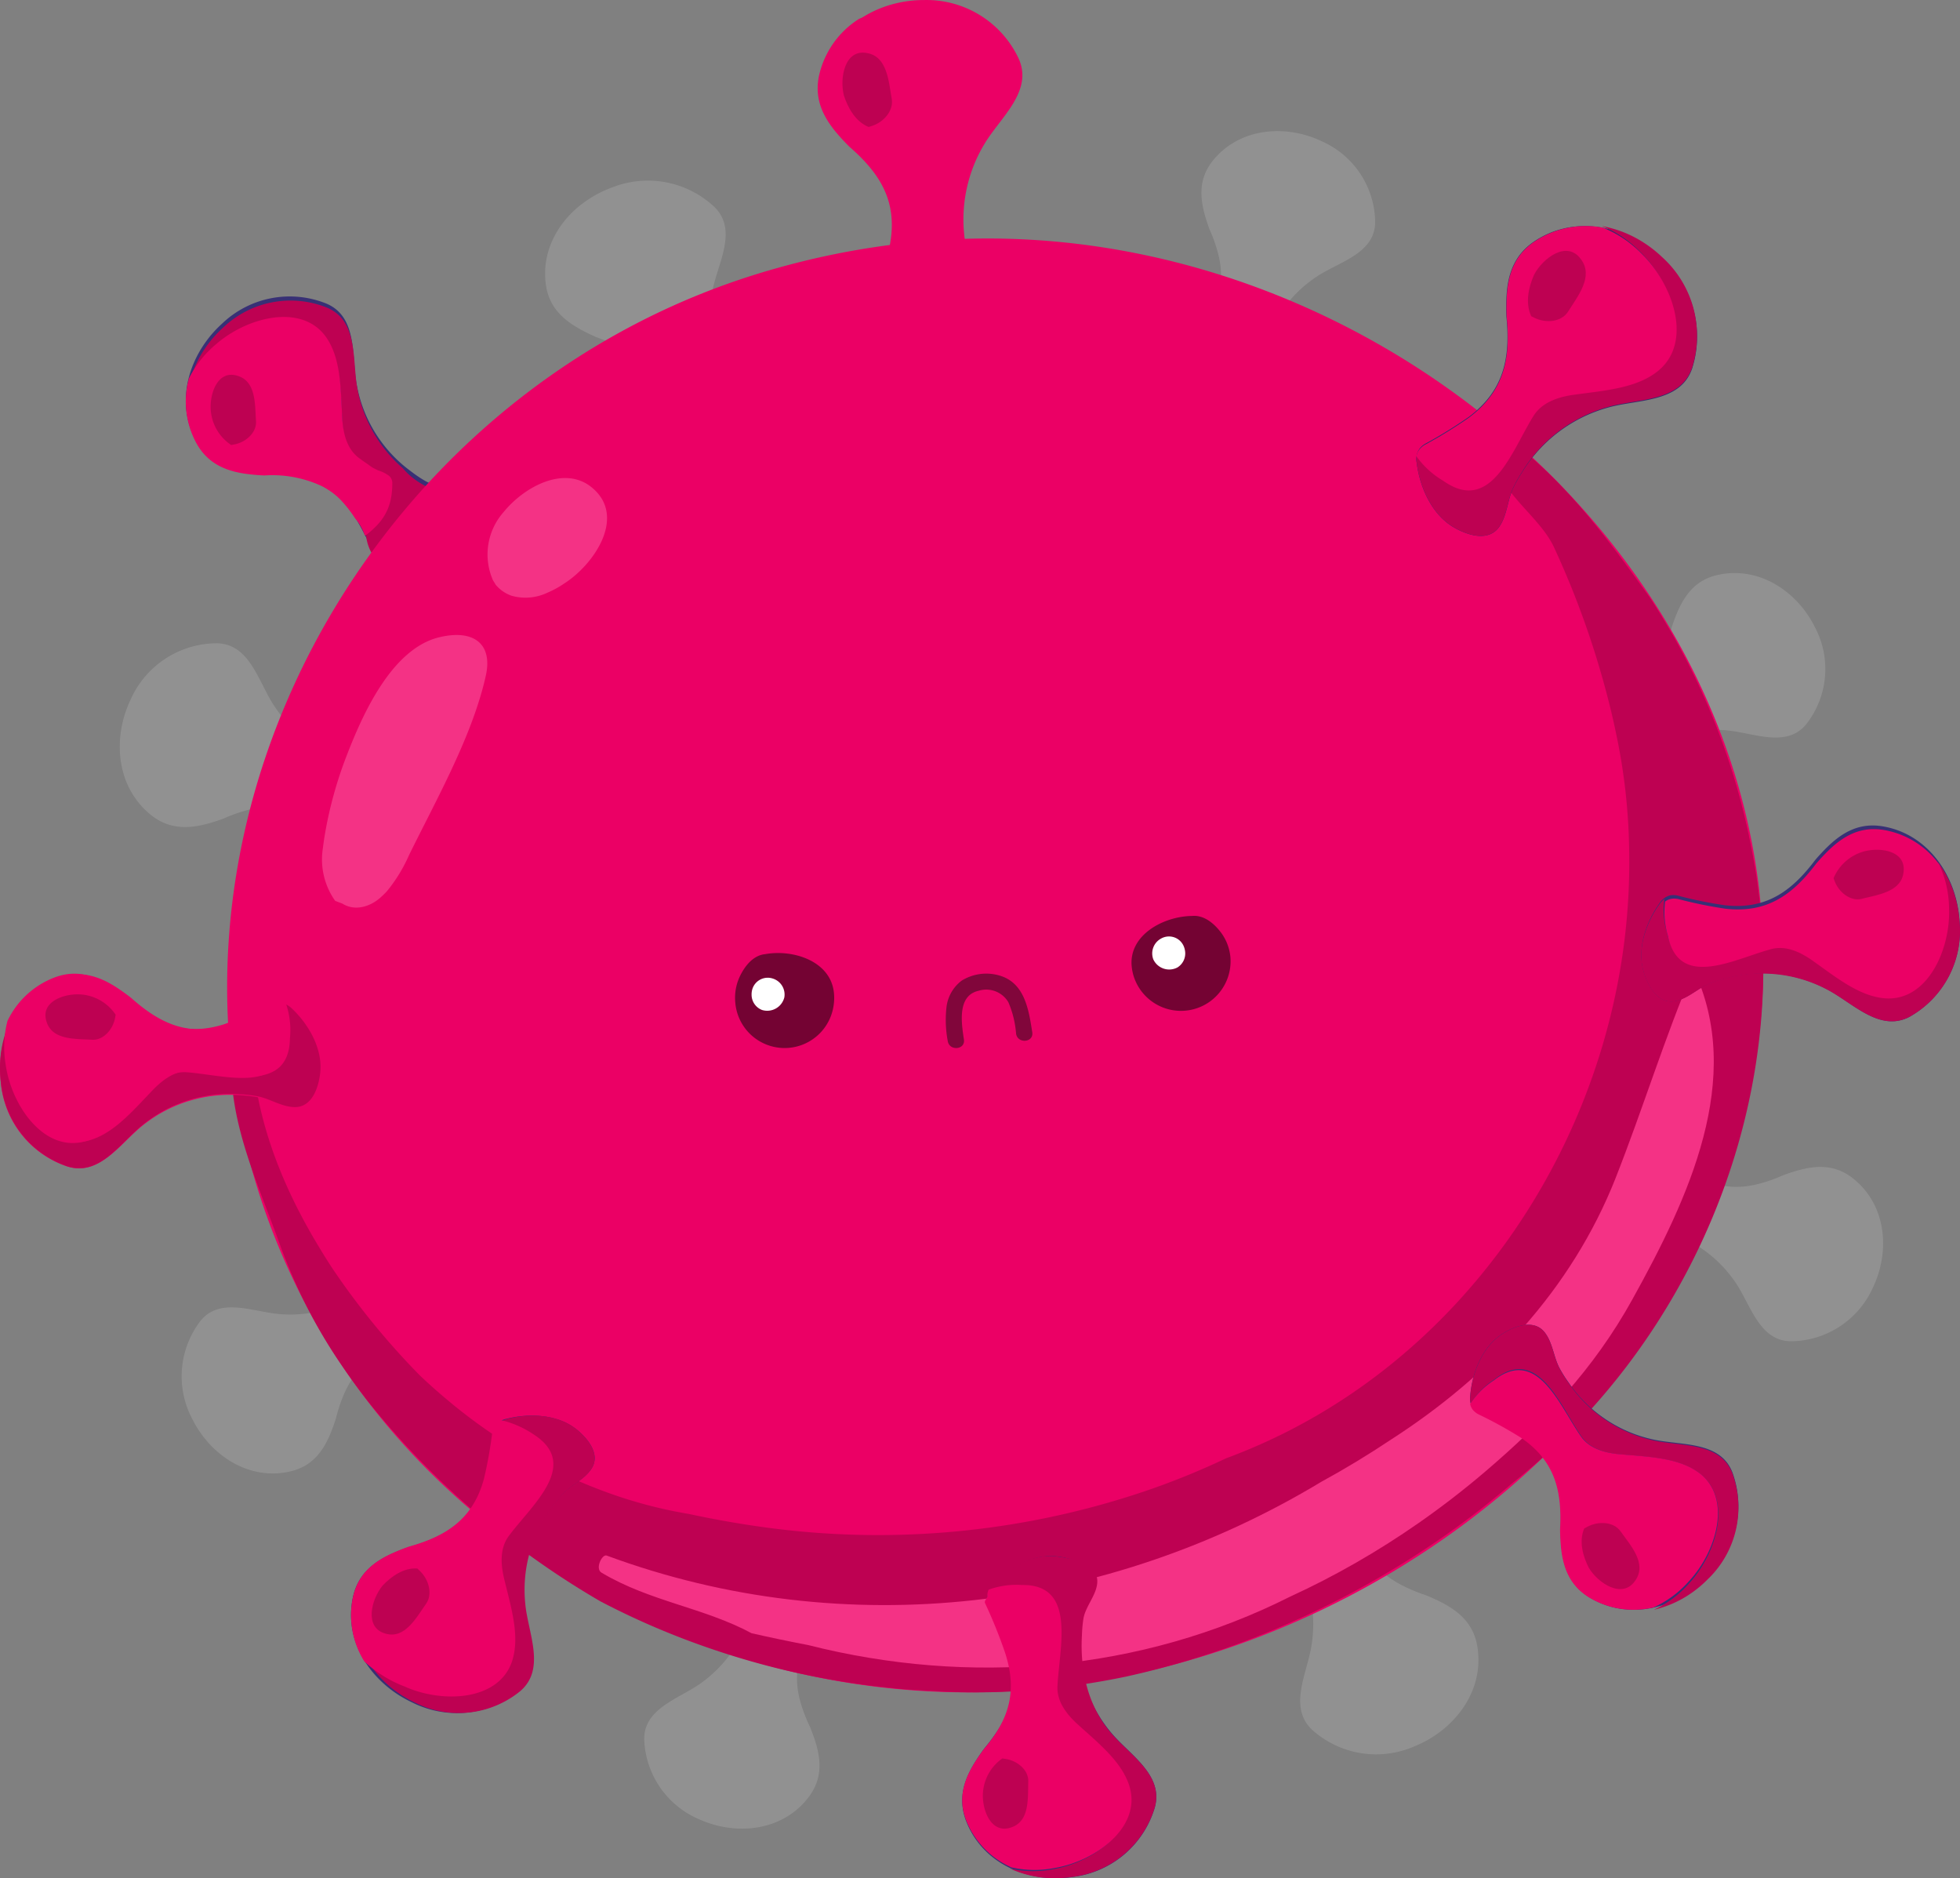 <svg xmlns="http://www.w3.org/2000/svg" xmlns:xlink="http://www.w3.org/1999/xlink" width="272.831" height="261.403" viewBox="0 0 272.831 261.403">
  <rect x="0" y="0" width="272.831" height="261.403" fill="#808080" stroke="none"/>
  <defs>
    <clipPath id="clip-path">
      <path id="Clip_44" data-name="Clip 44" d="M0,0H44.616V26.99H0Z" fill="none"/>
    </clipPath>
    <clipPath id="clip-path-2">
      <path id="Clip_54" data-name="Clip 54" d="M0,0H28.15V46.62H0Z" fill="none"/>
    </clipPath>
    <clipPath id="clip-path-3">
      <path id="Clip_95" data-name="Clip 95" d="M0,0H44.359V27.25H0Z" fill="none"/>
    </clipPath>
    <clipPath id="clip-path-4">
      <path id="Clip_98" data-name="Clip 98" d="M0,0H44.359V22.173H0Z" fill="none"/>
    </clipPath>
  </defs>
  <g id="emo" transform="translate(0.001 -0.758)">
    <path id="Fill_1" data-name="Fill 1" d="M20.665,1.381q-.63-.3-1.287-.531C18.943.694,18.5.558,18.053.444c-.2-.05-.394-.094-.591-.136L17.333.281c-.2-.039-.394-.076-.592-.108l-.05-.008Q16.4.122,16.107.089l-.076-.01c-.209-.022-.419-.04-.629-.053l-.037,0q-.656-.037-1.308-.014h-.013a12.333,12.333,0,0,0-3.309.575L10.7.595q-.222.072-.441.153l-.045.016a11.19,11.19,0,0,0-1.367.621l-.069.038c-.118.065-.236.133-.352.2l-.1.062q-.162.1-.32.205l-.1.065c-.122.084-.243.169-.362.258l-.038.027q-.2.15-.393.311l-.076.065c-.1.084-.2.169-.3.257-.04.037-.079.074-.119.112-.084.077-.164.155-.245.236l-.124.125c-.082.084-.161.169-.239.256l-.107.117c-.112.127-.223.257-.33.391C3.74,6.4,3.739,8.822,4.346,11.252c.051.2.1.405.163.607.07.241.145.481.223.721q.18.551.379,1.1A20.66,20.66,0,0,1,6.4,17.424c.029.135.058.268.085.4.077.4.137.8.175,1.193.013.131.023.263.03.394a10.185,10.185,0,0,1-.062,1.954,9.856,9.856,0,0,1-.455,1.94q-.134.389-.3.779a13.029,13.029,0,0,1-1.35,2.36q-.219.308-.45.608c-1.074,1.4-2.312,2.681-3.488,4a2.591,2.591,0,0,0-.366.518,1.88,1.88,0,0,0-.126.28.01.01,0,0,1,0,.005,1.615,1.615,0,0,0-.054.2l0,.026a1.473,1.473,0,0,0-.026.182v.01a1.956,1.956,0,0,0,.015.42,2.646,2.646,0,0,0,.1.414h0c.023.071.049.141.077.214s.062.148.1.225c.077.165.16.33.246.5s.176.329.271.492q.284.49.617.966t.712.917c.126.149.257.293.39.434a11.05,11.05,0,0,0,.84.8q.33.282.683.533c.157.111.316.217.478.317q.121.075.245.147c.115.065.231.127.348.186s.211.105.319.154c.145.066.293.127.442.184a6.837,6.837,0,0,0,1,.293A7.42,7.42,0,0,0,9.9,39.54c.088-.02.177-.042.263-.068s.165-.051.246-.08l.12-.047a3.047,3.047,0,0,0,.455-.235,2.6,2.6,0,0,0,.341-.255q.087-.077.167-.163a2.257,2.257,0,0,0,.222-.281,2.6,2.6,0,0,0,.33-.7c.458-1.527-.016-3.155.14-4.712.008-.075.015-.149.025-.224.025-.176.052-.35.084-.522q.136-.779.337-1.52a16.679,16.679,0,0,1,.9-2.725q.162-.376.342-.745a17.307,17.307,0,0,1,1-1.786,17.709,17.709,0,0,1,5.139-5.212c3.075-2.065,8.095-3.2,8.157-7.551a12.449,12.449,0,0,0-7.5-11.328" transform="translate(163.254 19.005)" fill="rgba(255,255,255,0.14)"/>
    <path id="Fill_3" data-name="Fill 3" d="M27.128,37.425a2.557,2.557,0,0,1-.6-.832,59.783,59.783,0,0,0-2.992-5.915C20.523,25.842,16.4,24.585,10.9,24.69a27.391,27.391,0,0,1-2.773-.254C5.417,24.022,2.974,23,1.438,20.18c-2.56-4.7-1.491-10.095,1.547-14.126A15.975,15.975,0,0,1,5.031,3.815,13.611,13.611,0,0,1,19.624,1.037c4.372,1.9,3.4,7.44,4.19,11.411a19.171,19.171,0,0,0,7.46,11.863A18.6,18.6,0,0,0,33.158,25.6c1.541.92,3.5,1.092,4.912,2.252,1.888,1.55.789,4.23-.393,5.943-1.88,2.726-5.563,4.011-8.752,4.142a2.413,2.413,0,0,1-1.8-.51" transform="translate(25.867 41.998)" fill="#383075"/>
    <path id="Fill_5" data-name="Fill 5" d="M4.595,3.8a16.005,16.005,0,0,0-2.04,2.233A15,15,0,0,0,0,11.262,14.574,14.574,0,0,1,3.763,6.528C8.05,2.784,15.655.819,18.99,5.593c2.121,3.054,1.982,7.44,2.231,11.516.152,1.777.614,3.941,2.408,5.2.423.312.881.625,1.359.943A12.916,12.916,0,0,0,26.9,24.4a2.35,2.35,0,0,1,.768.7c.112.287.322.884.169.9-4.163,3.167-4.588,8.446-.457,11.444,1.322.953,3.108.322,4.642-.14.4-.154.8-.33,1.181-.523a11.848,11.848,0,0,0,2.092-1.322,10.333,10.333,0,0,0,1.031-.967,9.387,9.387,0,0,0,2.127-3.644A2.8,2.8,0,0,0,37.4,27.866c-1.444-.634-2.878-1.153-4.2-1.817a14.257,14.257,0,0,1-1.285-.721,10.412,10.412,0,0,1-1.193-.878,8.955,8.955,0,0,1-1.078-1.089q-.543-.467-1.05-.973a19.3,19.3,0,0,1-5.263-9.972c-.787-3.961.181-9.485-4.178-11.381A13.574,13.574,0,0,0,4.595,3.8" transform="translate(26.442 42.573)" fill="#be0152"/>
    <path id="Fill_7" data-name="Fill 7" d="M23.579,28.052a7.1,7.1,0,0,1,1.359,2.415c2.606-1.958,3.814-3.94,3.8-7.36a1.271,1.271,0,0,0-.623-1.117,5.066,5.066,0,0,0-1.356-.639c-.255-.125-.5-.246-.723-.361a8,8,0,0,1-.684-.48c-.2-.133-.391-.266-.58-.4s-.373-.264-.55-.394c-1.806-1.269-2.271-3.453-2.425-5.249-.25-4.115-.111-8.542-2.247-11.626C16.192-1.976,8.532.007,4.215,3.788A14.69,14.69,0,0,0,.425,8.566a12.111,12.111,0,0,0,1.018,8.95c1.544,2.838,4,3.869,6.718,4.286a27.47,27.47,0,0,0,2.786.257,16.254,16.254,0,0,1,8.059,1.52c.254.134.5.278.746.433a9.4,9.4,0,0,1,2.095,1.77c.321.352.628.728.919,1.113s.561.773.813,1.157" transform="translate(25.867 44.872)" fill="#eb0065"/>
    <path id="Fill_9" data-name="Fill 9" d="M2.864,9.772a6.385,6.385,0,0,1-2.8-4.445C-.282,2.963.852-.765,3.731.138,6.352.9,6.161,4.125,6.318,6.456c.106,1.553-1.37,2.917-3,3.231-.145.029-.294.058-.45.085" transform="translate(29.316 52.92)" fill="#be0152"/>
    <path id="Fill_11" data-name="Fill 11" d="M36.487,7.521c-.205-.416-.432-.822-.676-1.217s-.507-.776-.786-1.144c-.122-.161-.249-.319-.378-.474-.027-.034-.055-.067-.084-.1-.129-.153-.261-.306-.4-.453L34.132,4.1c-.134-.145-.27-.286-.409-.424-.019-.018-.035-.037-.055-.054q-.224-.222-.46-.433l-.027-.026q-.491-.439-1.019-.825l-.01-.008A12.384,12.384,0,0,0,29.2.714L29.166.7C29.02.648,28.873.6,28.725.548L28.68.534A11.007,11.007,0,0,0,27.219.168C27.192.163,27.166.16,27.14.155c-.133-.023-.267-.043-.4-.061L26.618.079c-.126-.015-.253-.028-.38-.039-.039,0-.079-.008-.118-.01-.148-.011-.3-.02-.445-.024l-.047,0c-.168,0-.335-.005-.5,0-.034,0-.068,0-.1,0-.131,0-.261.01-.393.018-.055,0-.109.009-.165.013-.111.009-.225.02-.337.033L23.953.09c-.117.015-.233.033-.349.051-.052.009-.1.016-.157.026-.168.029-.335.062-.5.1-2.876.646-4.393,2.54-5.439,4.82q-.131.285-.252.577c-.1.232-.188.466-.277.7q-.2.541-.392,1.1A20.448,20.448,0,0,1,15.245,11.2c-.061.124-.121.246-.186.367-.19.362-.392.71-.61,1.043-.072.111-.145.221-.222.328a10.265,10.265,0,0,1-1.273,1.491,9.9,9.9,0,0,1-1.573,1.235q-.349.22-.725.421A13.087,13.087,0,0,1,8.12,17.088q-.367.1-.735.2c-1.721.429-3.493.659-5.241.958a2.639,2.639,0,0,0-.611.177,2.091,2.091,0,0,0-.274.141l0,0a1.845,1.845,0,0,0-.166.121.148.148,0,0,0-.019.018c-.047.04-.093.082-.135.126l-.007.009a1.874,1.874,0,0,0-.25.338,0,0,0,0,1,0,0,2.564,2.564,0,0,0-.181.385,0,0,0,0,0,0,0c-.025.07-.05.14-.073.214s-.044.155-.064.237c-.043.178-.082.358-.118.54s-.068.367-.1.555c-.056.374-.1.755-.119,1.139s-.031.774-.017,1.162c.007.194.017.388.033.582A10.711,10.711,0,0,0,.2,25.145q.082.427.2.843c.053.184.111.366.176.546.033.089.066.178.1.266.049.123.1.244.156.363s.1.214.154.319c.073.142.151.283.231.42a6.778,6.778,0,0,0,.6.85,7.443,7.443,0,0,0,2.319,1.935c.082.039.166.076.249.11s.163.063.245.09c.04.013.082.026.122.037a2.92,2.92,0,0,0,.5.1,2.424,2.424,0,0,0,.426.012,2.12,2.12,0,0,0,.235-.024,2.185,2.185,0,0,0,.348-.082,2.617,2.617,0,0,0,.7-.347c1.316-.91,1.964-2.48,3.061-3.6.053-.053.1-.108.16-.159q.193-.183.393-.358.594-.524,1.217-.98a16.759,16.759,0,0,1,2.412-1.572q.362-.194.735-.371a17.242,17.242,0,0,1,1.905-.774,17.839,17.839,0,0,1,7.3-.88c3.706.3,8.351,2.539,11.13-.833A12.423,12.423,0,0,0,36.487,7.521" transform="translate(216.139 80.512)" fill="rgba(255,255,255,0.14)"/>
    <path id="Fill_15" data-name="Fill 15" d="M9.281.962c-.466.171-.924.364-1.37.576s-.883.447-1.306.7c-.185.111-.367.227-.547.345l-.116.076c-.178.119-.355.242-.527.368l-.043.033c-.169.124-.334.252-.5.382-.022.016-.043.034-.064.051-.174.14-.344.285-.512.433l-.03.028c-.346.309-.678.635-.99.974l-.009.01A12.988,12.988,0,0,0,1.235,7.856l-.017.03q-.109.221-.212.446c-.007.015-.014.03-.02.046A11.365,11.365,0,0,0,.439,9.866c-.007.026-.014.052-.021.079-.04.137-.075.276-.109.415-.01.041-.02.082-.029.123-.03.131-.058.263-.083.394-.008.041-.017.081-.024.123-.028.154-.052.308-.073.463,0,.016-.006.033-.008.049-.023.174-.042.349-.056.526,0,.035,0,.069-.008.1-.009.137-.017.275-.022.413,0,.056,0,.115,0,.173,0,.118,0,.238,0,.357,0,.062,0,.125,0,.187,0,.123.01.246.018.37,0,.055,0,.111.009.166.013.179.031.357.053.537.379,3.074,2.235,4.862,4.554,6.2q.291.168.589.326c.236.126.477.246.721.365.369.181.747.357,1.127.527a22.262,22.262,0,0,1,3.836,1.795c.125.077.248.154.37.233.366.237.716.485,1.048.749.109.087.218.177.325.267a10.913,10.913,0,0,1,1.452,1.489,10.419,10.419,0,0,1,1.148,1.777q.2.387.37.8a13.508,13.508,0,0,1,.8,2.758c.047.263.092.525.13.789.271,1.845.326,3.721.455,5.579a2.7,2.7,0,0,0,.123.658,2.057,2.057,0,0,0,.12.3l0,.005a1.941,1.941,0,0,0,.112.186.173.173,0,0,0,.017.023,1.628,1.628,0,0,0,.121.154l.007.008a2,2,0,0,0,.335.3h0a2.757,2.757,0,0,0,.391.232h0c.071.035.144.068.221.1s.161.064.246.093c.185.064.373.125.565.181s.384.11.58.158c.393.1.8.182,1.2.247s.821.113,1.237.142c.207.013.416.023.624.027a11.9,11.9,0,0,0,1.245-.041c.31-.027.617-.066.921-.119.2-.037.4-.078.6-.126.1-.024.2-.05.3-.077.136-.038.27-.08.4-.125s.238-.081.355-.126c.161-.061.318-.127.473-.2a7.607,7.607,0,0,0,.973-.535A7.9,7.9,0,0,0,30.5,37.247c.052-.081.1-.164.144-.247s.085-.163.122-.246c.019-.041.037-.082.053-.124a2.954,2.954,0,0,0,.163-.517,2.614,2.614,0,0,0,.057-.445,2.3,2.3,0,0,0,0-.246,2.321,2.321,0,0,0-.049-.374,2.694,2.694,0,0,0-.3-.768c-.828-1.474-2.434-2.318-3.51-3.585-.052-.061-.1-.12-.151-.184-.117-.148-.229-.3-.34-.448q-.5-.677-.913-1.377A17.289,17.289,0,0,1,24.364,26c-.112-.267-.219-.536-.318-.807a18.611,18.611,0,0,1-.62-2.074,18.376,18.376,0,0,1-.151-7.721c.718-3.84,3.608-8.457.312-11.72A13.52,13.52,0,0,0,9.281.962" transform="translate(75.878 25.903)" fill="rgba(255,255,255,0.14)"/>
    <path id="Fill_17" data-name="Fill 17" d="M1.488,7.89c-.21.444-.4.9-.567,1.359s-.314.93-.437,1.4c-.053.207-.1.415-.147.624-.009.045-.018.089-.028.134q-.064.314-.116.628c0,.017,0,.036-.008.053-.034.2-.061.411-.085.617l-.01.081q-.038.332-.06.665c0,.013,0,.027,0,.04q-.042.693-.021,1.385a.045.045,0,0,1,0,.012A13.065,13.065,0,0,0,.6,18.4c0,.011.007.022.01.033.05.157.1.313.161.468.005.015.012.031.016.047a11.674,11.674,0,0,0,.653,1.449l.039.073c.069.125.139.25.212.374.022.036.044.072.066.108.069.114.141.228.215.34.024.036.046.071.07.106.087.129.177.257.271.384.011.013.018.027.029.04.106.142.213.281.327.418.021.026.046.053.067.08.088.106.178.21.272.314l.117.128q.122.131.248.258c.044.045.088.088.133.132.088.087.178.171.27.255.042.038.083.076.125.113.134.12.27.238.411.351,2.414,1.955,4.977,1.967,7.551,1.335.214-.053.43-.11.644-.171.255-.072.51-.151.765-.232.388-.125.778-.257,1.165-.4a21.829,21.829,0,0,1,3.97-1.345q.212-.047.424-.088.638-.121,1.264-.181c.139-.012.278-.023.418-.031a10.829,10.829,0,0,1,2.068.073,10.578,10.578,0,0,1,2.053.492c.273.1.547.2.822.324a13.782,13.782,0,0,1,2.492,1.437c.216.156.432.316.643.48,1.479,1.143,2.828,2.457,4.216,3.707a2.715,2.715,0,0,0,.546.389,1.971,1.971,0,0,0,.3.134l.007,0a1.8,1.8,0,0,0,.209.058l.027,0a1.929,1.929,0,0,0,.194.028h.01a2.051,2.051,0,0,0,.446-.015,2.754,2.754,0,0,0,.438-.1h0c.074-.024.15-.051.226-.082s.157-.064.239-.1q.263-.121.524-.257c.175-.09.349-.186.523-.286.346-.2.689-.415,1.024-.65s.66-.483.974-.749c.158-.133.312-.27.461-.41a11.506,11.506,0,0,0,.854-.887c.2-.232.391-.473.569-.719.117-.165.231-.333.337-.5.053-.085.106-.172.157-.258.07-.121.135-.244.2-.367s.111-.223.163-.337q.106-.23.2-.469a7.342,7.342,0,0,0,.315-1.054,7.879,7.879,0,0,0,.09-3.19c-.021-.094-.045-.187-.072-.279s-.053-.175-.085-.262c-.014-.043-.032-.084-.049-.125a3.01,3.01,0,0,0-.245-.484,2.821,2.821,0,0,0-.269-.361,2.231,2.231,0,0,0-.174-.178,2.438,2.438,0,0,0-.295-.236,2.746,2.746,0,0,0-.746-.351c-1.614-.491-3.341,0-4.986-.169-.079-.009-.158-.016-.236-.028-.186-.026-.371-.057-.554-.089q-.822-.147-1.608-.365a17.482,17.482,0,0,1-2.879-.962c-.265-.114-.528-.236-.789-.364a18.574,18.574,0,0,1-1.885-1.068,18.716,18.716,0,0,1-5.5-5.462C19.3,5.4,18.123.086,13.512,0A13.179,13.179,0,0,0,1.488,7.89" transform="translate(16.67 90.285)" fill="rgba(255,255,255,0.14)"/>
    <path id="Fill_21" data-name="Fill 21" d="M1.52,24.127q.317.629.691,1.223c.249.4.517.78.8,1.149.126.162.254.319.384.475l.085.1c.131.154.265.306.4.454l.035.037q.2.216.415.425l.055.054q.228.223.466.433l.028.025q.5.439,1.029.824l.01.008a12.339,12.339,0,0,0,2.98,1.6l.032.011c.147.054.3.1.444.152l.046.014a11.082,11.082,0,0,0,1.469.354l.078.012c.135.022.269.041.405.057l.119.014c.127.014.254.025.382.035l.118.009c.149.009.3.016.448.02h.047c.168,0,.335,0,.5,0l.1-.005c.13,0,.263-.012.394-.022l.164-.014c.113-.011.226-.023.339-.037.058-.007.117-.014.176-.023.116-.016.232-.035.348-.055l.159-.027c.166-.032.334-.067.5-.107,2.876-.685,4.377-2.617,5.4-4.935q.128-.289.247-.586c.094-.235.183-.474.27-.715.132-.366.259-.739.381-1.113a21.027,21.027,0,0,1,1.3-3.789c.059-.126.119-.251.182-.374.186-.368.385-.723.6-1.061.07-.113.145-.224.219-.334a10.423,10.423,0,0,1,1.259-1.521,9.981,9.981,0,0,1,1.566-1.266c.231-.153.472-.3.721-.434a13.086,13.086,0,0,1,2.533-1.046c.243-.074.488-.142.735-.207,1.721-.451,3.495-.7,5.244-1.024a2.635,2.635,0,0,0,.61-.186,1.959,1.959,0,0,0,.274-.146l0,0a1.727,1.727,0,0,0,.166-.124c.005-.006.011-.012.019-.019a1.493,1.493,0,0,0,.134-.13l.007-.008a1.946,1.946,0,0,0,.247-.345h0a2.676,2.676,0,0,0,.177-.392s0,0,0,0c.025-.069.049-.142.07-.218s.044-.157.063-.24q.061-.271.112-.548c.034-.186.065-.373.09-.562.053-.378.089-.764.108-1.154s.022-.783,0-1.176c-.009-.2-.022-.393-.039-.588a10.873,10.873,0,0,0-.17-1.164c-.057-.287-.128-.571-.21-.85q-.082-.279-.182-.55c-.033-.09-.068-.18-.1-.269-.05-.123-.1-.245-.16-.365s-.1-.214-.159-.321c-.073-.142-.152-.283-.236-.421a6.948,6.948,0,0,0-.609-.855A7.488,7.488,0,0,0,33.713.344c-.082-.04-.166-.075-.25-.109S33.3.172,33.217.146L33.093.109a3,3,0,0,0-.507-.1,2.418,2.418,0,0,0-.428-.008c-.078.005-.155.013-.234.026a2.564,2.564,0,0,0-.349.086,2.607,2.607,0,0,0-.7.36c-1.31.935-1.942,2.53-3.031,3.675-.053.055-.1.11-.159.163-.129.124-.258.246-.39.365-.393.359-.8.693-1.211,1a16.641,16.641,0,0,1-2.4,1.617q-.361.2-.732.384a17.5,17.5,0,0,1-1.9.8,17.729,17.729,0,0,1-7.308.968c-3.717-.261-8.4-2.477-11.149.964A12.66,12.66,0,0,0,1.52,24.127" transform="translate(25.293 174.211)" fill="rgba(255,255,255,0.14)"/>
    <path id="Fill_25" data-name="Fill 25" d="M38.862,20.6q.3-.634.532-1.291c.157-.438.294-.883.409-1.333.048-.2.093-.394.135-.593.008-.043.018-.085.026-.128.039-.2.075-.4.107-.595a.437.437,0,0,0,.007-.051c.031-.194.055-.39.077-.585,0-.025.007-.05.009-.076.022-.21.04-.42.052-.63,0-.013,0-.026,0-.039a13.041,13.041,0,0,0,.01-1.312s0-.008,0-.012a12.242,12.242,0,0,0-.595-3.316c0-.011-.008-.022-.011-.032-.048-.148-.1-.295-.156-.441-.006-.015-.011-.029-.018-.045a10.927,10.927,0,0,0-.634-1.369l-.039-.069c-.067-.118-.135-.236-.207-.353-.02-.034-.042-.068-.063-.1-.068-.109-.138-.215-.21-.321-.021-.034-.044-.067-.066-.1-.085-.122-.172-.242-.262-.362l-.029-.037c-.1-.134-.207-.265-.316-.394-.021-.025-.045-.05-.066-.075-.086-.1-.173-.2-.263-.295l-.113-.12c-.078-.082-.159-.164-.239-.243l-.128-.124c-.085-.081-.174-.16-.262-.239-.04-.036-.078-.072-.119-.107-.129-.111-.26-.222-.4-.33C33.705,3.65,31.253,3.658,28.79,4.277c-.2.051-.411.107-.616.166-.243.071-.486.147-.73.226-.371.121-.743.25-1.113.384a20.986,20.986,0,0,1-3.791,1.3c-.137.032-.272.06-.407.086q-.61.121-1.209.181-.2.02-.4.033a10.426,10.426,0,0,1-1.98-.055,10.078,10.078,0,0,1-1.97-.45q-.395-.133-.791-.3a13.178,13.178,0,0,1-2.4-1.344q-.314-.219-.619-.449C11.342,2.988,10.04,1.752,8.7.578A2.7,2.7,0,0,0,8.175.213,1.965,1.965,0,0,0,7.89.089H7.884a1.646,1.646,0,0,0-.2-.053l-.026,0A1.752,1.752,0,0,0,7.472,0H7.461a1.927,1.927,0,0,0-.425.017,2.623,2.623,0,0,0-.42.1h0C6.544.147,6.472.172,6.4.2s-.15.062-.227.1c-.167.079-.334.162-.5.248s-.333.179-.5.274q-.5.287-.976.623c-.318.224-.629.464-.927.717-.15.128-.3.258-.439.392a10.931,10.931,0,0,0-.811.847c-.189.222-.37.45-.537.685-.112.157-.22.318-.32.48-.051.082-.1.164-.148.247-.066.116-.128.232-.188.349s-.106.213-.154.32c-.066.147-.128.295-.184.445a6.694,6.694,0,0,0-.294,1A7.368,7.368,0,0,0,.13,9.952c.021.09.044.177.07.263s.052.167.083.248c.014.04.031.08.048.119a2.9,2.9,0,0,0,.239.456,2.505,2.505,0,0,0,.26.339A2.185,2.185,0,0,0,1,11.545a2.494,2.494,0,0,0,.285.22A2.621,2.621,0,0,0,2,12.093c1.552.454,3.2-.028,4.778.122.076.008.151.015.226.025.178.025.357.051.532.082q.788.133,1.542.333a16.824,16.824,0,0,1,2.765.891c.254.107.508.219.757.338a17.5,17.5,0,0,1,1.815,1,17.852,17.852,0,0,1,5.3,5.133c2.1,3.075,3.272,8.1,7.689,8.149A12.629,12.629,0,0,0,38.862,20.6" transform="translate(221.887 159.265)" fill="rgba(255,255,255,0.14)"/>
    <path id="Fill_27" data-name="Fill 27" d="M7.9,39.041c.428.184.865.35,1.308.492s.892.265,1.345.366c.2.044.4.082.6.117l.128.023c.2.033.4.064.6.089l.05.005c.2.024.391.044.588.059l.076.007c.21.015.422.026.631.032h.038q.66.018,1.313-.029h.012a12.356,12.356,0,0,0,3.3-.691l.032-.011c.146-.054.292-.11.436-.169l.044-.019a11.169,11.169,0,0,0,1.352-.672l.066-.041c.118-.069.233-.141.348-.216l.1-.066c.106-.071.212-.144.315-.218l.1-.069c.12-.088.238-.179.355-.272.012-.011.024-.02.037-.03q.195-.158.383-.327c.026-.022.049-.045.074-.068.1-.088.192-.178.287-.27l.117-.116c.08-.08.158-.162.237-.246l.12-.132c.078-.087.155-.177.232-.267l.1-.122c.107-.133.214-.267.318-.406,1.766-2.37,1.687-4.813,1-7.245-.058-.2-.12-.4-.185-.608q-.118-.36-.248-.721-.2-.548-.417-1.1a20.9,20.9,0,0,1-1.415-3.736c-.035-.135-.068-.269-.1-.4-.093-.4-.165-.8-.217-1.2-.016-.132-.032-.264-.045-.4a10.537,10.537,0,0,1,0-1.973,9.951,9.951,0,0,1,.393-1.974c.08-.264.173-.529.276-.8A13.178,13.178,0,0,1,23.257,13.2q.21-.318.43-.628c1.031-1.451,2.23-2.783,3.366-4.151a2.705,2.705,0,0,0,.35-.534,1.817,1.817,0,0,0,.116-.287l0-.005a1.861,1.861,0,0,0,.047-.2.176.176,0,0,0,0-.025,1.811,1.811,0,0,0,.02-.185V7.175a1.916,1.916,0,0,0-.031-.422h0a2.761,2.761,0,0,0-.111-.415,0,0,0,0,1,0,0c-.025-.07-.052-.14-.085-.213s-.067-.148-.1-.224c-.082-.165-.17-.328-.263-.491s-.187-.326-.287-.488c-.2-.324-.418-.643-.652-.953s-.481-.613-.744-.9q-.2-.217-.405-.424a11.054,11.054,0,0,0-.87-.782c-.227-.183-.462-.356-.7-.517-.162-.106-.324-.208-.489-.3C22.761.989,22.677.943,22.592.9c-.116-.063-.235-.121-.354-.177s-.215-.1-.326-.145c-.149-.061-.3-.118-.45-.171a6.735,6.735,0,0,0-1.01-.262A7.4,7.4,0,0,0,17.427.17c-.09.023-.176.049-.263.077S17,.3,16.921.337L16.8.388a3,3,0,0,0-.45.252,2.591,2.591,0,0,0-.331.269,2.2,2.2,0,0,0-.164.171,2.342,2.342,0,0,0-.212.29,2.6,2.6,0,0,0-.307.724c-.409,1.556.122,3.184.016,4.759-.005.076-.011.151-.017.227-.02.178-.042.355-.067.53q-.11.791-.288,1.545a16.633,16.633,0,0,1-.811,2.779c-.1.258-.2.512-.317.763a17.635,17.635,0,0,1-.946,1.836,17.8,17.8,0,0,1-4.981,5.432C4.914,22.152-.083,23.461,0,27.86A12.569,12.569,0,0,0,7.9,39.041" transform="translate(89.674 215.024)" fill="rgba(255,255,255,0.14)"/>
    <path id="Fill_29" data-name="Fill 29" d="M22.787,39.672c.457-.187.906-.4,1.342-.625s.862-.479,1.274-.748c.18-.117.356-.24.532-.365l.113-.081c.172-.126.343-.254.51-.387l.044-.034c.162-.13.321-.265.479-.4l.062-.052c.168-.149.331-.3.493-.455.01-.009.019-.019.029-.028q.5-.485.952-1.014l.009-.01a13.069,13.069,0,0,0,1.927-3l.014-.033c.068-.15.134-.3.2-.455l.02-.047a11.5,11.5,0,0,0,.493-1.516c.008-.027.013-.054.02-.081.034-.139.065-.28.094-.421.009-.042.016-.083.024-.126.026-.132.048-.265.07-.4.007-.042.012-.083.019-.125.022-.155.041-.312.057-.469l.007-.049c.016-.176.029-.353.037-.531,0-.035,0-.07,0-.106q.01-.207.01-.416c0-.057,0-.116,0-.174,0-.119,0-.239-.01-.36l-.01-.188c-.008-.122-.018-.247-.03-.372-.005-.056-.01-.111-.015-.167-.019-.179-.042-.359-.07-.539-.48-3.083-2.385-4.822-4.735-6.091-.2-.106-.395-.209-.6-.308-.238-.118-.481-.232-.727-.343-.374-.171-.754-.334-1.138-.494a21.979,21.979,0,0,1-3.873-1.681c-.127-.072-.252-.146-.377-.222q-.558-.339-1.065-.719c-.113-.084-.225-.171-.333-.258a10.942,10.942,0,0,1-1.492-1.452,10.388,10.388,0,0,1-1.2-1.751c-.14-.255-.272-.52-.4-.795a13.88,13.88,0,0,1-.888-2.751q-.086-.394-.156-.79c-.331-1.848-.448-3.735-.64-5.6a2.772,2.772,0,0,0-.144-.658,2.011,2.011,0,0,0-.132-.3l0-.005a1.738,1.738,0,0,0-.116-.184c-.005-.009-.012-.014-.018-.022a1.883,1.883,0,0,0-.125-.152l-.009-.008a2.038,2.038,0,0,0-.341-.289h0a2.743,2.743,0,0,0-.4-.221h0C12.5.769,12.431.738,12.352.709s-.16-.058-.246-.085q-.28-.087-.567-.164T10.957.318c-.394-.086-.8-.156-1.2-.209s-.82-.087-1.235-.1C8.313,0,8.1,0,7.9,0A11.369,11.369,0,0,0,6.661.083c-.306.036-.611.086-.91.151-.2.042-.4.091-.593.145-.1.028-.2.057-.292.087-.134.043-.266.09-.4.139S4.235.7,4.12.745c-.157.067-.311.139-.463.214a7.439,7.439,0,0,0-.948.571A7.886,7.886,0,0,0,.484,3.838c-.048.084-.093.169-.136.255S.27,4.26.235,4.344c-.018.042-.033.084-.048.127A3.106,3.106,0,0,0,.043,5,2.576,2.576,0,0,0,0,5.445c0,.083,0,.166.008.249a2.474,2.474,0,0,0,.061.375,2.754,2.754,0,0,0,.319.764C1.261,8.289,2.885,9.087,4,10.327c.054.059.107.119.159.18q.179.22.351.441.516.666.954,1.357a17.546,17.546,0,0,1,1.5,2.66c.121.265.234.532.342.8a18.783,18.783,0,0,1,.685,2.067A18.752,18.752,0,0,1,8.395,25.6c-.583,3.89-3.3,8.633.083,11.81a13.317,13.317,0,0,0,14.309,2.261" transform="translate(174.176 204.102)" fill="rgba(255,255,255,0.14)"/>
    <path id="Fill_31" data-name="Fill 31" d="M76.685,4.083c-61.348,17-96.4,88.63-64.9,145.847,18.858,34.249,57.817,54.237,96.589,52.282,44.3-2.233,88.653-32.219,101.618-75.551C229.969,59.884,168.884-1.8,102.975.04a110.366,110.366,0,0,0-26.29,4.043" transform="translate(31.616 33.95)" fill="#eb0065"/>
    <path id="Fill_33" data-name="Fill 33" d="M176.723,0c-3.276,6.68,4.843,10.551,7.364,15.878a123,123,0,0,1,7.757,21.955q.5,1.987.914,4a83.3,83.3,0,0,1,1.828,16.3q.074,3.889-.193,7.737c-2.276,33.25-23.476,64.9-55.913,76.88a107.471,107.471,0,0,1-10,4.131,115.925,115.925,0,0,1-53.5,5.571c-3.794-.493-7.57-1.159-11.305-1.959a64,64,0,0,1-10.5-2.688,73.405,73.405,0,0,1-22.977-13.082q-2.036-1.691-3.958-3.516a104.865,104.865,0,0,1-12.157-14.878q-.883-1.341-1.712-2.725C7.695,105.954,4.1,97.483,3.089,88.457a4.4,4.4,0,0,0-2.851-3.9c-1.359,10.176,3.412,19.62,6.693,28.885.373.993.757,1.96,1.157,2.917a72.263,72.263,0,0,0,7.4,13.623c1.149,1.694,2.352,3.331,3.608,4.931a116.5,116.5,0,0,0,32.31,27.758c2.518,1.316,5.056,2.518,7.633,3.619A112.03,112.03,0,0,0,83.2,173.511a111.187,111.187,0,0,0,14.878,1.658,99.116,99.116,0,0,0,13.382-.152,103.792,103.792,0,0,0,13.138-1.895,120.037,120.037,0,0,0,15.878-4.681A126.972,126.972,0,0,0,169.645,153q4.508-3.208,8.7-6.817c24.208-19.142,37.909-50.7,34.361-81.388q-.407-3.547-1.126-7.078a96.792,96.792,0,0,0-11.879-31.176q-1.067-1.8-2.212-3.543c-5.74-8-11.625-16.1-19.546-21.982A12.511,12.511,0,0,1,176.723,0" transform="translate(32.191 60.968)" fill="#be0152"/>
    <path id="Fill_35" data-name="Fill 35" d="M.421,30.987a2.731,2.731,0,0,1,.831-.712,63.381,63.381,0,0,0,6.016-3.709c4.869-3.641,5.842-8.144,5.25-14.006a29.5,29.5,0,0,1,.028-2.98c.2-2.926,1.076-5.621,3.934-7.506C21.242-1.069,27.063-.4,31.606,2.485A17.049,17.049,0,0,1,34.16,4.472,14.617,14.617,0,0,1,38.382,19.8c-1.636,4.829-7.6,4.278-11.745,5.469a20.423,20.423,0,0,0-11.938,9,19.707,19.707,0,0,0-1.2,2.123c-.842,1.723-.851,3.827-1.96,5.436-1.48,2.151-4.422,1.213-6.342.1C2.138,40.154.453,36.339.036,32.948a2.592,2.592,0,0,1,.385-1.961" transform="translate(197.169 32.226)" fill="#302d6d"/>
    <path id="Fill_37" data-name="Fill 37" d="M34.16,4.281a17.126,17.126,0,0,0-2.555-2A15.913,15.913,0,0,0,25.823,0a15.56,15.56,0,0,1,5.366,3.627c4.36,4.277,7.118,12.279,2.329,16.285-3.064,2.549-7.743,2.788-12.059,3.414-1.878.321-4.14,1.008-5.32,3.047-2.943,4.816-5.815,13.593-12.4,8.871a12.069,12.069,0,0,1-3.694-3.4A3.65,3.65,0,0,0,.035,32.9c.417,3.407,2.1,7.242,5.159,9.017,1.922,1.116,4.863,2.059,6.343-.1,1.107-1.617,1.118-3.731,1.959-5.463a19.838,19.838,0,0,1,1.2-2.134,20.435,20.435,0,0,1,11.938-9.041c4.145-1.2,10.109-.643,11.745-5.5a14.738,14.738,0,0,0-4.222-15.4" transform="translate(197.169 32.226)" fill="#be0152"/>
    <path id="Fill_39" data-name="Fill 39" d="M3.717,35.438c6.63,4.718,9.519-4.054,12.481-8.867,1.188-2.038,3.463-2.725,5.351-3.045,4.342-.626,9.05-.864,12.134-3.412,4.817-4,2.043-12-2.343-16.277A15.665,15.665,0,0,0,25.94.212a12.823,12.823,0,0,0-9.4,1.869c-2.876,1.894-3.754,4.6-3.958,7.54a29.581,29.581,0,0,0-.028,2.994c.6,5.888-.383,10.411-5.282,14.067a63.8,63.8,0,0,1-6.053,3.726,2.746,2.746,0,0,0-.836.715A2.064,2.064,0,0,0,0,32.04a12.125,12.125,0,0,0,3.717,3.4" transform="translate(197.169 32.226)" fill="#eb0065"/>
    <path id="Fill_41" data-name="Fill 41" d="M.454,9.091c-.861-1.852-.367-4.038.4-5.776C2.07,1,5.446-1.537,7.376,1.163c1.8,2.4-.434,5.124-1.789,7.284-.9,1.44-3.062,1.67-4.688.866C.756,9.244.609,9.17.454,9.091" transform="translate(212.69 35.675)" fill="#be0152"/>
    <g id="Group_45" data-name="Group 45" transform="translate(0 136.368)">
      <path id="Clip_44-2" data-name="Clip 44" d="M0,0H44.616V26.99H0Z" transform="translate(0 0)" fill="none"/>
      <g id="Group_45-2" data-name="Group 45" transform="translate(0 0)" clip-path="url(#clip-path)">
        <path id="Fill_43" data-name="Fill 43" d="M38.946,4.274a2.577,2.577,0,0,0-1,.236,60.461,60.461,0,0,1-6.153,2.5c-5.46,1.672-9.413-.063-13.522-3.721A27.1,27.1,0,0,0,16,1.674C13.671.222,11.144-.6,8.128.522,3.1,2.387.373,7.136.036,12.142a15.851,15.851,0,0,0,.085,3.012,13.569,13.569,0,0,0,9.257,11.58c4.567,1.416,7.462-3.379,10.668-5.849a19.35,19.35,0,0,1,13.445-4.061,18.9,18.9,0,0,1,2.276.259c1.773.311,3.372,1.456,5.207,1.5,2.45.064,3.373-2.666,3.6-4.721.361-3.272-1.593-6.633-3.927-8.805a2.437,2.437,0,0,0-1.7-.785" transform="translate(0 0)" fill="#eb0065"/>
      </g>
    </g>
    <g id="Group_48" data-name="Group 48" transform="translate(-0.001 140.557)">
      <path id="Fill_46" data-name="Fill 46" d="M.121,10.805A16.183,16.183,0,0,1,.036,7.753,15.186,15.186,0,0,1,1.527,2.079a14.769,14.769,0,0,0-.248,6.1c.8,5.691,5.3,12.215,10.978,10.776,3.622-.93,6.4-4.368,9.271-7.315,1.286-1.255,3.06-2.6,5.253-2.376,5.263.415,13.473,3.073,13.577-4.563a11.413,11.413,0,0,0-.51-4.7,3.413,3.413,0,0,1,.8.579c2.334,2.2,4.288,5.606,3.926,8.919-.226,2.083-1.149,4.848-3.6,4.783-1.834-.047-3.433-1.207-5.206-1.522a18.449,18.449,0,0,0-2.276-.262,19.177,19.177,0,0,0-13.445,4.114c-3.206,2.5-6.1,7.358-10.668,5.925A13.712,13.712,0,0,1,.121,10.805" transform="translate(0 0)" fill="#be0152"/>
    </g>
    <path id="Fill_49" data-name="Fill 49" d="M39.055,9.192c-.1,7.593-8.264,4.95-13.494,4.538-2.18-.225-3.944,1.114-5.222,2.363-2.852,2.931-5.615,6.35-9.215,7.275C5.478,24.8,1.008,18.311.212,12.652A14.655,14.655,0,0,1,.459,6.588,11.978,11.978,0,0,1,7.02.525c3-1.127,5.509-.3,7.823,1.16A27.821,27.821,0,0,1,17.1,3.31C21.188,7,25.115,8.744,30.544,7.06a59.779,59.779,0,0,0,6.115-2.518,2.557,2.557,0,0,1,.995-.238,1.944,1.944,0,0,1,.9.216,11.335,11.335,0,0,1,.505,4.672" transform="translate(0.575 136.272)" fill="#eb0065"/>
    <path id="Fill_51" data-name="Fill 51" d="M9.772,2.834A6.392,6.392,0,0,0,5.308.053C2.941-.273-.78.89.145,3.77c.778,2.621,4,2.407,6.335,2.549,1.555.1,2.909-1.394,3.211-3.034.028-.144.055-.294.082-.451" transform="translate(6.323 139.146)" fill="#be0152"/>
    <g id="Group_55" data-name="Group 55" transform="translate(114.161 0.758)">
      <path id="Clip_54-2" data-name="Clip 54" d="M0,0H28.15V46.62H0Z" transform="translate(0 0)" fill="none"/>
      <g id="Group_55-2" data-name="Group 55" transform="translate(0 0)" clip-path="url(#clip-path-2)">
        <path id="Fill_53" data-name="Fill 53" d="M7.973,41.775A2.7,2.7,0,0,1,8.093,40.7a63.523,63.523,0,0,0,1.834-6.716c1.059-5.893-1.233-9.785-5.545-13.6A28.776,28.776,0,0,1,2.424,18.23C.626,15.993-.538,13.469.251,10.189,1.566,4.723,6.163,1.284,11.321.3A16.451,16.451,0,0,1,14.464.006a14.161,14.161,0,0,1,13.18,8.165c2.037,4.572-2.585,8.191-4.755,11.839a20.324,20.324,0,0,0-2.552,14.5,19.681,19.681,0,0,0,.551,2.335c.543,1.8,1.931,3.323,2.209,5.226.37,2.541-2.352,3.846-4.46,4.344C15.28,47.205,11.546,45.6,9,43.445a2.545,2.545,0,0,1-1.026-1.669" transform="translate(0 0)" fill="#eb0065"/>
      </g>
    </g>
    <path id="Fill_56" data-name="Fill 56" d="M13.371,41.09c7.928-1.062,4.131-9.264,3.038-14.685-.511-2.252.666-4.264,1.81-5.758,2.7-3.351,5.93-6.67,6.442-10.553C25.444,4.01,18.093.149,12.075.027a15.482,15.482,0,0,0-6.311,1.02A12.6,12.6,0,0,0,.255,8.671c-.8,3.278.381,5.8,2.2,8.037a28.925,28.925,0,0,0,1.986,2.159c4.37,3.81,6.695,7.7,5.621,13.588a63.091,63.091,0,0,1-1.858,6.712,2.668,2.668,0,0,0-.124,1.07,2.039,2.039,0,0,0,.34.91,11.942,11.942,0,0,0,4.949-.057" transform="translate(113.818 2.334)" fill="#eb0065"/>
    <path id="Fill_58" data-name="Fill 58" d="M3.648,10.347C1.847,9.618.786,7.737.207,5.989-.426,3.532.32-.545,3.426.061c2.818.487,3,3.92,3.433,6.363C7.15,8.053,5.772,9.674,4.106,10.2c-.146.049-.3.1-.458.144" transform="translate(117.267 8.083)" fill="#be0152"/>
    <path id="Fill_60" data-name="Fill 60" d="M20.074,1.445a2.567,2.567,0,0,0-.337.967,59.208,59.208,0,0,1-1.171,6.511c-1.509,5.485-5.125,7.872-10.475,9.356a27.8,27.8,0,0,0-2.608,1.041C2.986,20.494.922,22.176.256,25.31c-1.107,5.226,1.493,10.071,5.6,13.047a16.265,16.265,0,0,0,2.628,1.549A13.872,13.872,0,0,0,23.4,38.359c3.673-3.074,1.124-8.085.732-12.105a18.97,18.97,0,0,1,3.761-13.477A18.439,18.439,0,0,1,29.341,11c1.221-1.322,3.064-2.049,4.092-3.565,1.376-2.024-.466-4.267-2.107-5.564C28.717-.186,24.783-.353,21.663.44a2.447,2.447,0,0,0-1.589,1.005" transform="translate(48.861 197.779)" fill="#383075"/>
    <path id="Fill_62" data-name="Fill 62" d="M6.535,39.906a15.994,15.994,0,0,1-2.592-1.549A14.967,14.967,0,0,1,0,34.091a14.516,14.516,0,0,0,4.958,3.447c5.174,2.348,13.008,2.035,14.824-3.5,1.149-3.537-.244-7.7-1.179-11.671-.364-1.746-.546-3.952.808-5.673,3.143-4.2,9.723-9.685,3.4-13.826A11.224,11.224,0,0,0,18.625.8,3.325,3.325,0,0,1,19.531.44c3.077-.793,6.958-.625,9.532,1.437,1.617,1.3,3.435,3.54,2.078,5.564C30.126,8.954,28.308,9.682,27.1,11a18.536,18.536,0,0,0-1.429,1.773,19.166,19.166,0,0,0-3.708,13.477c.385,4.02,2.9,9.03-.722,12.105A13.532,13.532,0,0,1,6.535,39.906" transform="translate(51.16 197.779)" fill="#be0152"/>
    <path id="Fill_64" data-name="Fill 64" d="M22.051,16.057c-1.368,1.739-1.185,3.967-.817,5.731.946,4.017,2.354,8.219,1.192,11.792-1.836,5.591-9.754,5.909-14.986,3.536a17.182,17.182,0,0,1-5.587-3.483,12.113,12.113,0,0,1-1.6-8.873c.663-3.166,2.72-4.865,5.212-6.052a27.391,27.391,0,0,1,2.6-1.052C13.4,16.158,17,13.747,18.509,8.2a60.543,60.543,0,0,0,1.169-6.578,2.6,2.6,0,0,1,.334-.977A1.974,1.974,0,0,1,20.681,0a14,14,0,0,1,4.812,2.088C31.88,6.273,25.229,11.813,22.051,16.057Z" transform="translate(48.861 198.354)" fill="#eb0065"/>
    <path id="Fill_66" data-name="Fill 66" d="M6.36.01C4.466-.125,2.751,1.086,1.519,2.391c-1.571,1.91-2.593,5.863.4,6.675C4.616,9.86,6.19,6.883,7.583,4.9,8.512,3.575,7.962,1.533,6.7.337,6.6.231,6.481.122,6.36.01" transform="translate(51.735 219.048)" fill="#be0152"/>
    <path id="Fill_68" data-name="Fill 68" d="M1.818,37A9.956,9.956,0,0,1,.107,29.671c.068-.561.148-1.123.238-1.682A56.437,56.437,0,0,1,3.413,16.8C5.589,11.165,9.639,1.941,16.275.322c4.762-1.162,7.5.865,6.519,5.313C20.94,14.017,15.9,22.894,12.106,30.623a21.856,21.856,0,0,1-3,4.938,9.345,9.345,0,0,1-.816.824c-1.355,1.316-3.606,2.174-5.463,1-.316-.12-.653-.249-1.013-.385" transform="translate(44.837 89.135)" fill="#f43285"/>
    <path id="Fill_70" data-name="Fill 70" d="M20.458,8.356A9.138,9.138,0,0,0,12.315.026,13.464,13.464,0,0,0,7.086.759,12.2,12.2,0,0,0,2.6,3.44,8.757,8.757,0,0,0,.252,11.874a10.818,10.818,0,0,0,7.921,7.833,10.934,10.934,0,0,0,5.48.12,9.415,9.415,0,0,0,7.009-8.517,10.168,10.168,0,0,0-.2-2.954" transform="translate(155.781 127.074)" fill="#eb0065"/>
    <path id="Fill_72" data-name="Fill 72" d="M.811,14.275A8.9,8.9,0,0,1,2.293,4.709c2.9-3.566,8.666-6.662,12.488-3.2,4.509,4.012.053,10.533-4.059,13.157a13.26,13.26,0,0,1-2.363,1.293,7.073,7.073,0,0,1-5.018.41,5.064,5.064,0,0,1-2.167-1.51c-.114-.2-.234-.394-.363-.589" transform="translate(67.831 67.291)" fill="#f43285"/>
    <path id="Fill_74" data-name="Fill 74" d="M2.539,9.161C2.183,6.828,1.605,3.049,4.571,2.38A3.577,3.577,0,0,1,8.726,3.974,13.673,13.673,0,0,1,9.8,8.362c.227,1.426,2.48,1.223,2.251-.212-.49-3.089-1.018-6.835-4.517-7.88a6.511,6.511,0,0,0-5.313.7A5.414,5.414,0,0,0,.1,4.763,15.91,15.91,0,0,0,.287,9.373C.505,10.8,2.758,10.6,2.539,9.161" transform="translate(131.638 136.272)" fill="#81063b"/>
    <path id="Fill_76" data-name="Fill 76" d="M.043,10.1C-.37,5.852,2.211,1.48,6.322.4A12.9,12.9,0,0,1,11.484.15a11.81,11.81,0,0,1,4.809,1.8A8.858,8.858,0,0,1,20.113,9.8a10.765,10.765,0,0,1-6.158,9.167A10.458,10.458,0,0,1,8.71,20.105,9.315,9.315,0,0,1,.4,13.038,10.307,10.307,0,0,1,.043,10.1" transform="translate(97.722 132.823)" fill="#eb0065"/>
    <path id="Fill_78" data-name="Fill 78" d="M.031,6.9A7.093,7.093,0,0,1,.1,5.027,7.009,7.009,0,0,1,.641,3.3C1.366,1.762,2.55.313,4.184.157c3.894-.708,9.162.958,9.581,5.426a7.038,7.038,0,0,1-.073,1.87A6.888,6.888,0,0,1,.031,6.9" transform="translate(102.321 133.397)" fill="#740333"/>
    <path id="Fill_80" data-name="Fill 80" d="M0,2.372a2.585,2.585,0,0,1,.077-.7A2.239,2.239,0,0,1,2.978.113,2.327,2.327,0,0,1,4.555,2.737,2.456,2.456,0,0,1,1.465,4.48,2.269,2.269,0,0,1,0,2.372" transform="translate(104.62 136.846)" fill="#fff"/>
    <path id="Fill_82" data-name="Fill 82" d="M13.765,5.732A6.786,6.786,0,0,0,12.5,2.381c-1-1.347-2.43-2.522-4.066-2.368C4.477.057-.393,2.642.025,7.021A6.83,6.83,0,0,0,.444,8.81,6.906,6.906,0,0,0,13.765,5.732" transform="translate(157.505 128.224)" fill="#740333"/>
    <path id="Fill_84" data-name="Fill 84" d="M4.567,1.951a2.527,2.527,0,0,0-.205-.671A2.227,2.227,0,0,0,1.223.294,2.348,2.348,0,0,0,.159,3.18,2.441,2.441,0,0,0,3.518,4.306,2.292,2.292,0,0,0,4.567,1.951" transform="translate(160.38 131.098)" fill="#fff"/>
    <path id="Fill_86" data-name="Fill 86" d="M21.268,92.367C14.641,88.8,7.128,87.959.4,83.949c-.978-.527.061-2.64.7-2.391,33.37,12.33,69.776,7.643,99.479-10.269q4.964-2.713,9.664-5.852C124,56.6,135.4,44.52,141.52,29.068c3.87-9.816,6.82-19.545,10.874-29.068,7.159,15.122-.706,31.823-8.51,45.885-5.419,9.807-12.468,17.136-20.482,23.976q-4.489,3.83-9.33,7.2-4.228,2.946-8.691,5.505T96.27,87.259C75.4,97.758,51.591,99.7,29.144,94.014c-2.617-.5-5.25-1.048-7.876-1.647" transform="translate(83.351 135.697)" fill="#f43285"/>
    <path id="Fill_88" data-name="Fill 88" d="M3.475,5.96a2.645,2.645,0,0,0,.265,1,60.659,60.659,0,0,1,2.678,6.108c1.83,5.438.207,9.461-3.336,13.7a27.587,27.587,0,0,0-1.55,2.331C.147,31.476-.6,34.039.606,37.037c2.011,5,6.844,7.6,11.863,7.789a15.642,15.642,0,0,0,3.013-.174,13.613,13.613,0,0,0,11.324-9.642c1.284-4.63-3.6-7.4-6.161-10.546a19.494,19.494,0,0,1-4.451-13.391,18.7,18.7,0,0,1,.193-2.294c.26-1.791,1.359-3.431,1.355-5.276C17.735,1.038,14.978.19,12.912.023c-3.285-.267-6.592,1.8-8.7,4.206a2.455,2.455,0,0,0-.739,1.73" transform="translate(133.937 217.324)" fill="#383075"/>
    <path id="Fill_90" data-name="Fill 90" d="M8.887,44.826a15.025,15.025,0,0,1-5.7-1.333,14.609,14.609,0,0,0,6.088.073C14.924,42.6,21.3,37.887,19.7,32.222c-1.033-3.614-4.542-6.306-7.564-9.1-1.287-1.254-2.683-3-2.52-5.209.261-5.3,2.672-13.627-4.945-13.51A11.282,11.282,0,0,0,0,5.047a3.472,3.472,0,0,1,.555-.819C2.682,1.819,6.02-.244,9.335.023,11.418.19,15.351,1.038,15.358,3.5c0,1.845-1.681,3.485-1.942,5.276a18.545,18.545,0,0,0-.2,2.294c-.278,4.832.833,9.71,3.918,13.39,2.588,3.149,7.514,5.917,6.217,10.547a13.7,13.7,0,0,1-11.427,9.642A16.02,16.02,0,0,1,8.887,44.826Z" transform="translate(137.386 217.324)" fill="#be0152"/>
    <path id="Fill_92" data-name="Fill 92" d="M13.268,13.964c-.163,2.189,1.229,3.917,2.512,5.16,3.013,2.773,6.51,5.439,7.54,9.019,1.594,5.611-4.76,10.276-10.392,11.236a14.65,14.65,0,0,1-6.068-.072,11.984,11.984,0,0,1-6.25-6.4c-1.214-2.97-.463-5.507.932-7.867A27.282,27.282,0,0,1,3.1,22.736c3.565-4.2,4.622-8.181,2.78-13.569A69.485,69.485,0,0,0,3.187,2.542c-.167-.354.321-.68.309-.989a1.942,1.942,0,0,1,.189-.9A11.31,11.31,0,0,1,8.339.007C15.931-.109,13.527,8.713,13.268,13.964Z" transform="translate(133.937 221.348)" fill="#eb0065"/>
    <g id="Group_96" data-name="Group 96" transform="translate(228.471 115.645)">
      <path id="Clip_95-2" data-name="Clip 95" d="M0,0H44.359V27.25H0Z" transform="translate(0 0)" fill="none"/>
      <g id="Group_96-2" data-name="Group 96" transform="translate(0 0)" clip-path="url(#clip-path-3)">
        <path id="Fill_94" data-name="Fill 94" d="M4.05,9.717a2.56,2.56,0,0,1,1.028.046A59.518,59.518,0,0,0,11.6,11.1c5.688.64,9.246-1.845,12.593-6.284A27.759,27.759,0,0,1,26.124,2.77C28.139.876,30.467-.422,33.646.127c5.3.915,8.881,5.151,10.163,10.1a16.523,16.523,0,0,1,.487,3.032,13.829,13.829,0,0,1-6.908,13.34c-4.222,2.28-7.98-1.969-11.6-3.833A19.112,19.112,0,0,0,11.8,21.242a18.28,18.28,0,0,0-2.189.69c-1.685.647-3.04,2.095-4.835,2.49-2.4.529-3.823-2.029-4.437-4.043-.974-3.205.309-6.938,2.193-9.555A2.426,2.426,0,0,1,4.05,9.717" transform="translate(0 0)" fill="#383075"/>
      </g>
    </g>
    <g id="Group_99" data-name="Group 99" transform="translate(228.471 120.725)">
      <path id="Clip_98-2" data-name="Clip 98" d="M0,0H44.359V22.173H0Z" transform="translate(0 0)" fill="none"/>
      <g id="Group_99-2" data-name="Group 99" transform="translate(0 0)" clip-path="url(#clip-path-4)">
        <path id="Fill_97" data-name="Fill 97" d="M44.3,8.288a16.261,16.261,0,0,0-.487-3.007A15.09,15.09,0,0,0,41.278,0a14.674,14.674,0,0,1,1.387,5.93c.277,5.726-2.925,12.965-8.779,12.621-3.737-.231-7.114-3.079-10.487-5.428-1.5-.989-3.5-1.975-5.61-1.341-5.1,1.395-12.675,5.543-14.207-1.922a11.329,11.329,0,0,1-.378-4.7,3.368,3.368,0,0,0-.676.717C.643,8.474-.641,12.177.335,15.357c.612,2,2.038,4.534,4.436,4.011,1.8-.392,3.15-1.829,4.835-2.471a18.59,18.59,0,0,1,2.189-.684,19.249,19.249,0,0,1,13.993,1.507c3.62,1.85,7.378,6.066,11.6,3.8A13.688,13.688,0,0,0,44.3,8.288" transform="translate(0)" fill="#be0152"/>
      </g>
    </g>
    <path id="Fill_100" data-name="Fill 100" d="M.5,14.812c1.533,7.51,9.121,3.337,14.23,1.933,2.116-.637,4.117.356,5.62,1.35,3.379,2.364,6.761,5.23,10.5,5.461,5.863.346,9.07-6.936,8.792-12.7A14.81,14.81,0,0,0,38.259,4.89,12.053,12.053,0,0,0,30.614.126C27.43-.421,25.1.874,23.08,2.764a27.99,27.99,0,0,0-1.932,2.041C17.8,9.236,14.232,11.716,8.535,11.079A59.794,59.794,0,0,1,2,9.745,2.573,2.573,0,0,0,.97,9.7a1.95,1.95,0,0,0-.848.384A11.449,11.449,0,0,0,.5,14.812" transform="translate(231.66 116.152)" fill="#eb0065"/>
    <path id="Fill_102" data-name="Fill 102" d="M0,3.961A6.457,6.457,0,0,1,3.906.331C6.2-.443,10.115.014,9.748,3.071c-.273,2.772-3.52,3.17-5.81,3.754C2.411,7.215.782,5.982.167,4.4.112,4.258.057,4.113,0,3.961" transform="translate(255.228 119.026)" fill="#be0152"/>
    <path id="Fill_104" data-name="Fill 104" d="M8.17.106A8.205,8.205,0,0,0,3.115.852C.679,2.157-1.138,4.889.844,7.437c3.212,4.125,9.707,4.773,13.274.949,1.995-2.138.017-5.7-2.056-6.915A10.91,10.91,0,0,0,8.17.106" transform="translate(146.009 45.447)" fill="#eb0065"/>
    <path id="Fill_106" data-name="Fill 106" d="M7.311.223C4.234-.594-.013.854,0,4.181c-.041,4.391,5.744,5.83,9.383,4.589a4.056,4.056,0,0,0,2.435-2.34,4.141,4.141,0,0,0-1.435-4.811A8.086,8.086,0,0,0,7.311.223" transform="translate(171.302 52.92)" fill="#eb0065"/>
    <path id="Fill_108" data-name="Fill 108" d="M6.165,0C3-.067-.723,2.352.122,5.6,1.184,9.9,7.107,9.932,10.3,7.859A4,4,0,0,0,12.055,5,4.248,4.248,0,0,0,9.47.636,8.028,8.028,0,0,0,6.165,0" transform="translate(103.471 83.961)" fill="#eb0065"/>
    <path id="Fill_110" data-name="Fill 110" d="M5.484.1A4.58,4.58,0,0,0,.043,3.609,4.566,4.566,0,0,0,4.464,8.617c2.364.087,4.781-.884,5.663-3.066A3.387,3.387,0,0,0,8.165,1.089,6.2,6.2,0,0,0,5.484.1" transform="translate(158.08 60.968)" fill="#eb0065"/>
    <path id="Fill_112" data-name="Fill 112" d="M4.419.039a4.478,4.478,0,0,0-4.4,4.682A4.7,4.7,0,0,0,5.6,8.555c2.323-.468,4.428-1.976,4.73-4.3A3.474,3.474,0,0,0,7.28.375,6.3,6.3,0,0,0,4.419.039" transform="translate(93.698 101.781)" fill="#eb0065"/>
    <path id="Fill_114" data-name="Fill 114" d="M6.164,0C3-.067-.723,2.352.122,5.6,1.183,9.9,7.107,9.932,10.3,7.859A4,4,0,0,0,12.055,5,4.248,4.248,0,0,0,9.47.636,8.029,8.029,0,0,0,6.164,0" transform="translate(97.722 190.881)" fill="#eb0065"/>
    <path id="Fill_116" data-name="Fill 116" d="M4.419.039a4.478,4.478,0,0,0-4.4,4.682A4.7,4.7,0,0,0,5.6,8.556c2.324-.469,4.428-1.976,4.73-4.3A3.475,3.475,0,0,0,7.28.375,6.3,6.3,0,0,0,4.419.039" transform="translate(120.716 193.755)" fill="#eb0065"/>
    <path id="Fill_118" data-name="Fill 118" d="M5.484.1A4.58,4.58,0,0,0,.043,3.609,4.566,4.566,0,0,0,4.464,8.617c2.364.086,4.781-.885,5.663-3.067A3.385,3.385,0,0,0,8.165,1.09,6.183,6.183,0,0,0,5.484.1" transform="translate(200.618 152.942)" fill="#eb0065"/>
    <path id="Fill_120" data-name="Fill 120" d="M3.656.067A3.054,3.054,0,0,0,.029,2.406,3.044,3.044,0,0,0,2.975,5.745,3.748,3.748,0,0,0,6.751,3.7,2.257,2.257,0,0,0,5.442.726,4.125,4.125,0,0,0,3.656.067" transform="translate(193.145 165.588)" fill="#eb0065"/>
    <path id="Fill_122" data-name="Fill 122" d="M9.172,6.494C9.459,3.341,7.3-.548,3.991.064c-4.369.753-4.812,6.662-2.958,10a4.026,4.026,0,0,0,2.742,1.957A4.246,4.246,0,0,0,8.311,9.748a8.04,8.04,0,0,0,.861-3.254" transform="translate(57.484 178.235)" fill="#eb0065"/>
    <path id="Fill_124" data-name="Fill 124" d="M8.617,4.721A4.509,4.509,0,0,0,4.231,0,4.66,4.66,0,0,0,.022,5.277C.336,7.624,1.7,9.829,4.009,10.3a3.457,3.457,0,0,0,4.08-2.754,6.255,6.255,0,0,0,.527-2.824" transform="translate(47.136 166.738)" fill="#eb0065"/>
    <path id="Fill_126" data-name="Fill 126" d="M.458,11.7a2.569,2.569,0,0,0,.809.629,59.815,59.815,0,0,1,5.8,3.206c4.717,3.191,5.821,7.356,5.517,12.856a27.839,27.839,0,0,0,.154,2.783c.315,2.723,1.247,5.2,4,6.842,4.6,2.731,10.021,1.858,14.156-1.034A16.045,16.045,0,0,0,33.2,35.014a13.639,13.639,0,0,0,3.3-14.492c-1.739-4.442-7.3-3.671-11.238-4.605A19.149,19.149,0,0,1,13.7,8.026,18.573,18.573,0,0,1,12.481,6.1c-.863-1.574-.963-3.539-2.068-4.994C8.934-.844,6.218.158,4.466,1.278,1.677,3.059.26,6.7.015,9.88A2.414,2.414,0,0,0,.458,11.7" transform="translate(204.642 185.133)" fill="#383075"/>
    <path id="Fill_128" data-name="Fill 128" d="M33.2,35.293a16.079,16.079,0,0,1-2.308,1.98,14.956,14.956,0,0,1-5.322,2.39,14.616,14.616,0,0,0,4.875-3.63c3.9-4.2,6.145-11.81,1.49-15.356C28.958,18.422,24.563,18.4,20.493,18c-1.773-.22-3.922-.766-5.114-2.625C12.417,10.992,9.353,2.894,3.38,7.6A11.336,11.336,0,0,0,.063,10.946a3.475,3.475,0,0,1-.049-.988C.26,6.749,1.677,3.083,4.465,1.289,6.219.16,8.934-.851,10.412,1.11c1.107,1.468,1.207,3.447,2.069,5.034A18.511,18.511,0,0,0,13.7,8.091a19.142,19.142,0,0,0,11.569,7.953c3.935.942,9.5.165,11.237,4.642a13.824,13.824,0,0,1-3.3,14.608" transform="translate(204.642 185.133)" fill="#be0152"/>
    <path id="Fill_130" data-name="Fill 130" d="M3.318,1.4c5.974-4.642,9.038,3.345,12,7.669,1.192,1.834,3.341,2.373,5.114,2.589,4.071.395,8.465.415,11.446,2.639,4.656,3.5,2.413,11.009-1.49,15.148a14.6,14.6,0,0,1-4.876,3.579A12.03,12.03,0,0,1,16.678,31.7c-2.759-1.63-3.692-4.1-4.007-6.8a27.517,27.517,0,0,1-.154-2.767c.306-5.468-.8-9.609-5.516-12.782A60.061,60.061,0,0,0,1.2,6.161a2.56,2.56,0,0,1-.81-.625A1.944,1.944,0,0,1,0,4.7,11.259,11.259,0,0,1,3.318,1.4" transform="translate(204.642 191.456)" fill="#eb0065"/>
    <path id="Fill_132" data-name="Fill 132" d="M.355.76C-.406,2.559.173,4.618,1,6.238,2.29,8.384,5.7,10.65,7.474,8,9.127,5.63,6.825,3.14,5.406,1.144,4.459-.186,2.337-.308.782.529.644.6.5.678.355.76" transform="translate(220.163 212.725)" fill="#be0152"/>
    <path id="Fill_134" data-name="Fill 134" d="M2.708,0A6.384,6.384,0,0,0,.033,4.547c-.261,2.376,1.02,6.062,3.9,5.055C6.556,8.746,6.246,5.526,6.322,3.19,6.372,1.633,4.829.322,3.166.068,3.019.045,2.867.022,2.708,0" transform="translate(136.811 245.491)" fill="#be0152"/>
  </g>
</svg>
